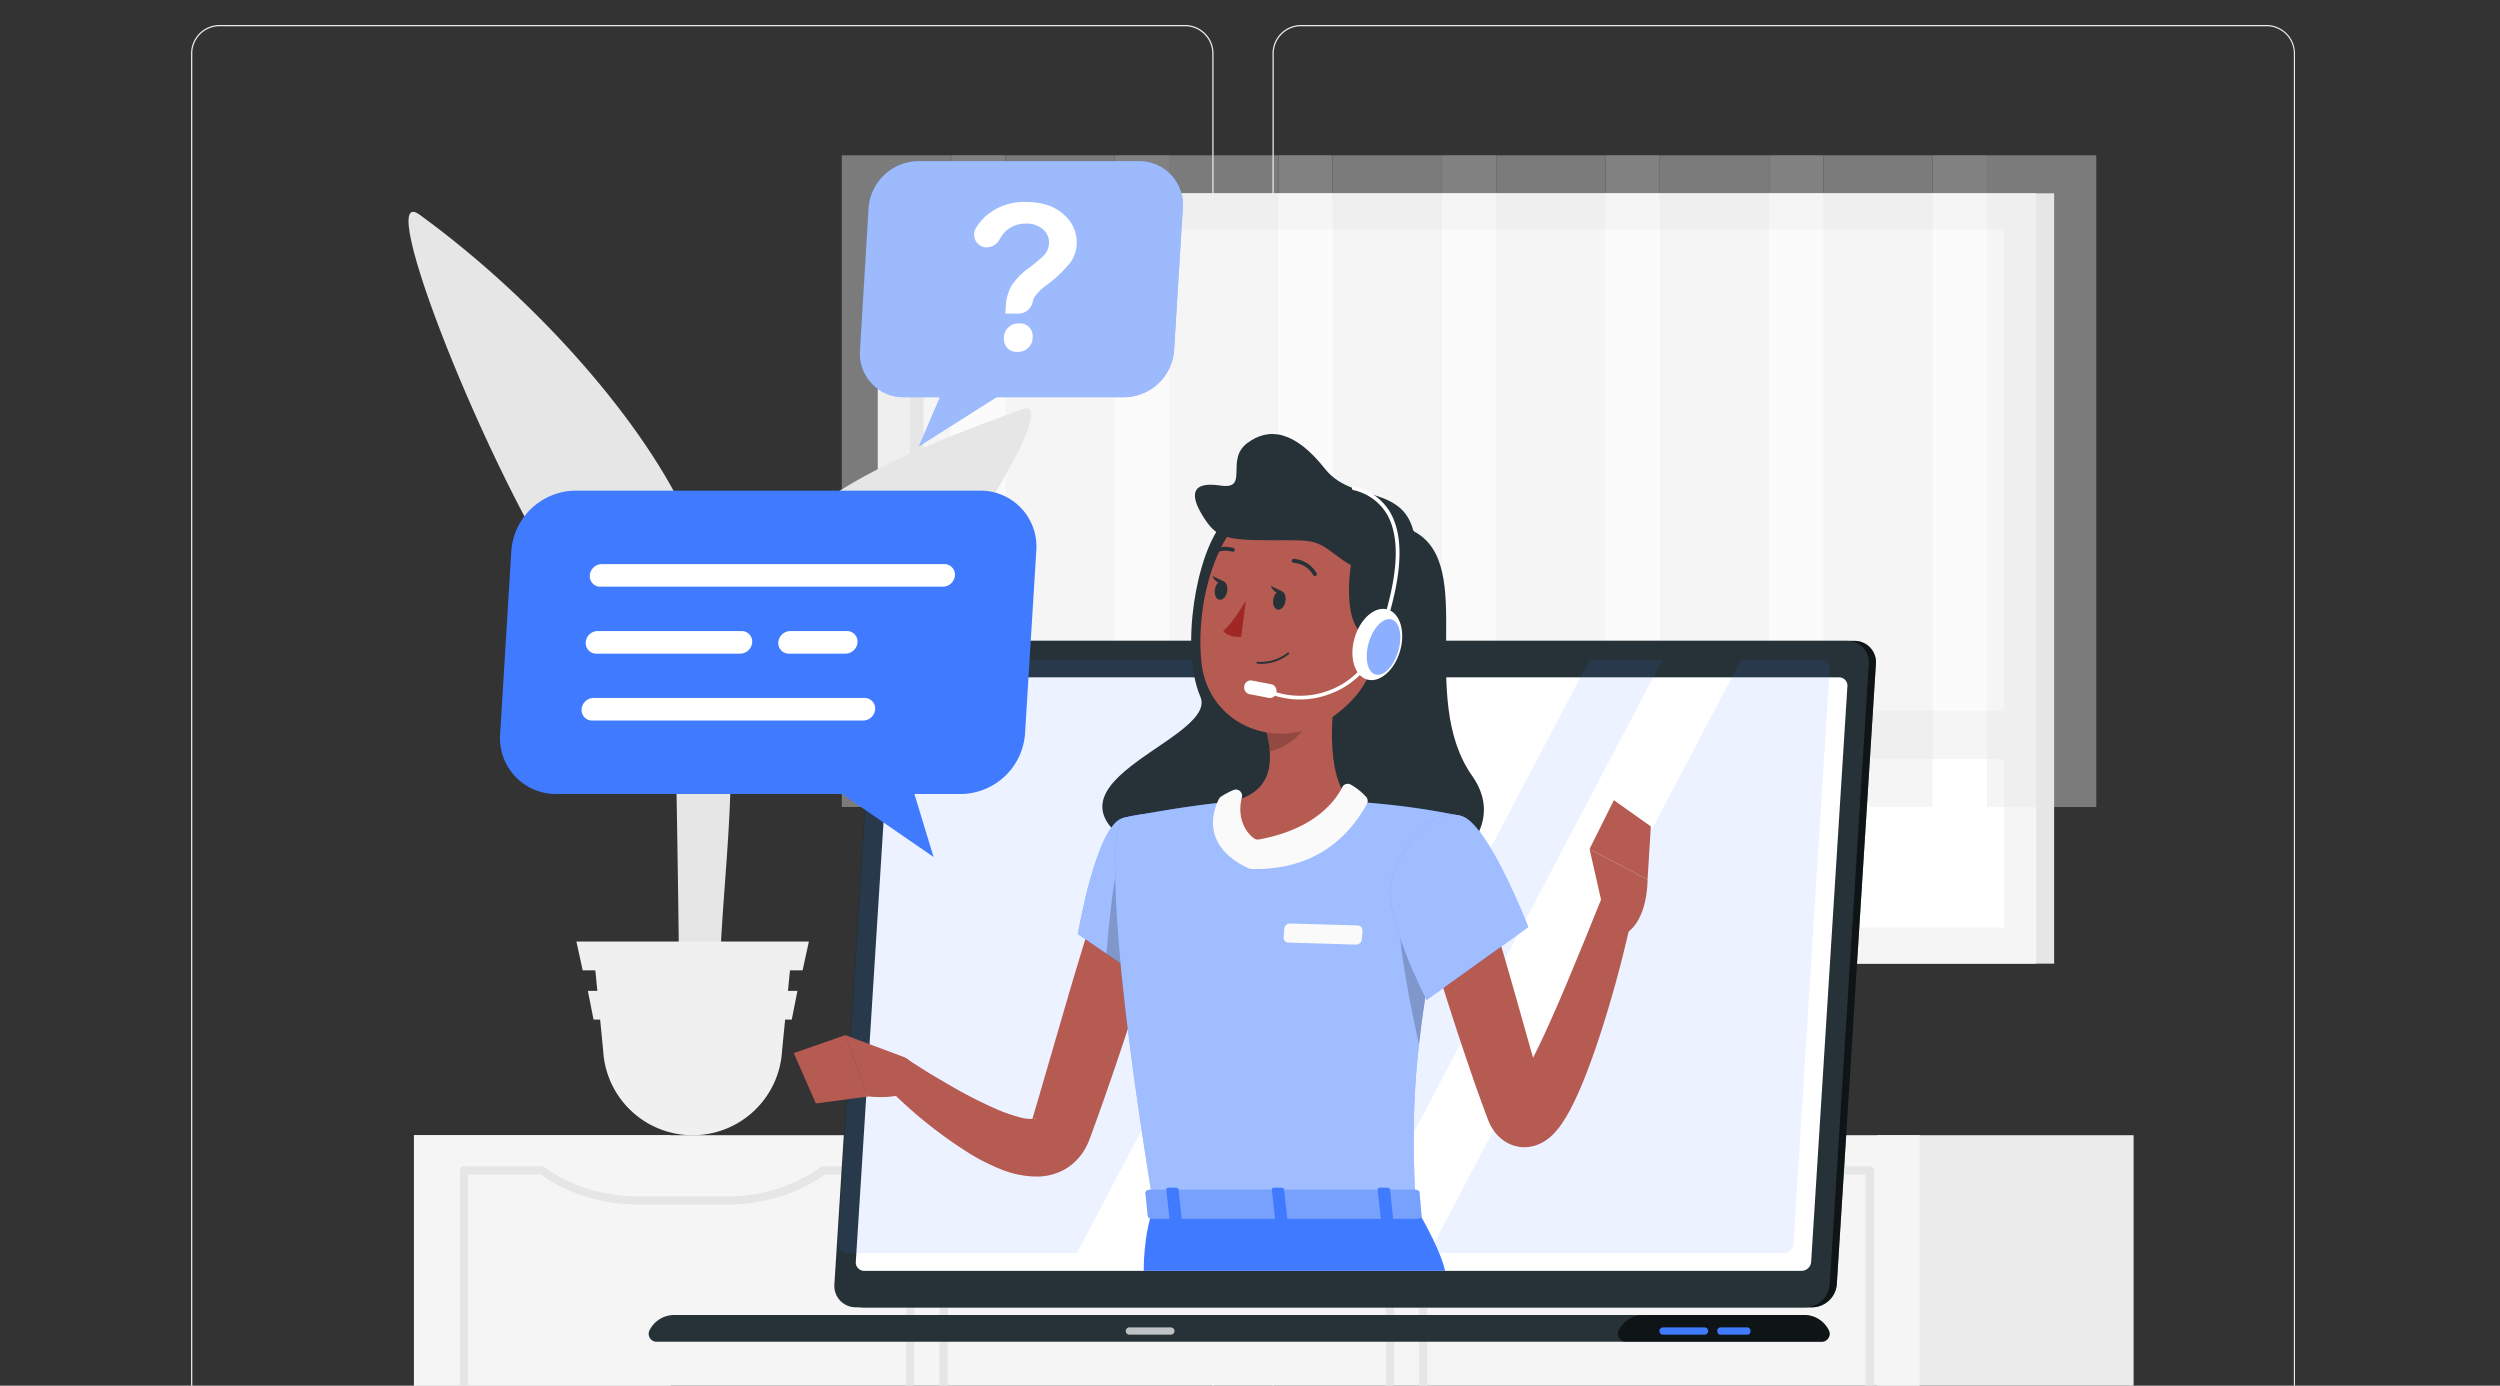 <svg xmlns="http://www.w3.org/2000/svg" viewBox="0 0 500 277.14"><rect x="0" y="0" width="500" height="277.14" fill="#333333" stroke="none"/><defs><style>.cls-1{fill:#ebebeb;}.cls-2{fill:#e6e6e6;}.cls-3{fill:#f5f5f5;}.cls-10,.cls-12,.cls-15,.cls-4{fill:#fff;}.cls-12,.cls-5{opacity:0.4;}.cls-6{fill:#f0f0f0;}.cls-7{fill:#263238;}.cls-18,.cls-8{opacity:0.6;}.cls-11,.cls-18,.cls-9{fill:#407bff;}.cls-10{opacity:0.7;}.cls-11{opacity:0.1;}.cls-13{fill:#b65b52;}.cls-14{fill:#b55b52;}.cls-15,.cls-21{opacity:0.5;}.cls-16{opacity:0.2;}.cls-17,.cls-20{fill:#fafafa;}.cls-19{fill:#a02724;}.cls-20{opacity:0.3;}</style></defs><title>ArtboardSupport</title><g id="Chat"><path class="cls-1" d="M237,287.85H43.91a5.71,5.71,0,0,1-5.7-5.71V10.71A5.71,5.71,0,0,1,43.91,5H237a5.71,5.71,0,0,1,5.71,5.71V282.14A5.71,5.71,0,0,1,237,287.85ZM43.91,5.25a5.46,5.46,0,0,0-5.45,5.46V282.14a5.46,5.46,0,0,0,5.45,5.46H237a5.47,5.47,0,0,0,5.46-5.46V10.71A5.47,5.47,0,0,0,237,5.25Z"/><path class="cls-1" d="M453.31,287.85H260.21a5.72,5.72,0,0,1-5.71-5.71V10.71A5.72,5.72,0,0,1,260.21,5h193.1A5.71,5.71,0,0,1,459,10.71V282.14A5.71,5.71,0,0,1,453.31,287.85ZM260.21,5.25a5.47,5.47,0,0,0-5.46,5.46V282.14a5.47,5.47,0,0,0,5.46,5.46h193.1a5.47,5.47,0,0,0,5.46-5.46V10.71a5.47,5.47,0,0,0-5.46-5.46Z"/><rect class="cls-2" x="179.13" y="38.66" width="231.69" height="154.07" transform="translate(589.96 231.39) rotate(180)"/><rect class="cls-3" x="175.55" y="38.66" width="231.69" height="154.07" transform="translate(582.79 231.39) rotate(180)"/><rect class="cls-4" x="221.59" y="6.28" width="139.61" height="218.82" transform="translate(407.09 -175.7) rotate(90)"/><rect class="cls-2" x="113.54" y="114.34" width="139.61" height="2.71" transform="translate(299.03 -67.64) rotate(90)"/><rect class="cls-3" x="178.21" y="142.11" width="226.37" height="9.71" transform="translate(582.79 293.92) rotate(180)"/><g class="cls-5"><rect class="cls-2" x="168.36" y="31.06" width="21.87" height="130.34"/><rect class="cls-3" x="190.24" y="31.06" width="10.84" height="119.87" transform="translate(391.32 181.98) rotate(180)"/><rect class="cls-2" x="201.08" y="31.06" width="21.87" height="130.34"/><rect class="cls-3" x="222.95" y="31.06" width="10.84" height="119.87" transform="translate(456.75 181.98) rotate(180)"/><rect class="cls-2" x="233.8" y="31.06" width="21.87" height="130.34"/><rect class="cls-3" x="255.67" y="31.06" width="10.84" height="119.87" transform="translate(522.19 181.98) rotate(180)"/><rect class="cls-2" x="266.52" y="31.06" width="21.87" height="130.34"/><rect class="cls-3" x="288.39" y="31.06" width="10.84" height="119.87" transform="translate(587.63 181.98) rotate(180)"/><rect class="cls-2" x="299.24" y="31.06" width="21.87" height="130.34"/><rect class="cls-3" x="321.11" y="31.06" width="10.84" height="119.87" transform="translate(653.06 181.98) rotate(180)"/><rect class="cls-2" x="331.95" y="31.06" width="21.87" height="130.34"/><rect class="cls-3" x="353.83" y="31.06" width="10.84" height="119.87" transform="translate(718.5 181.98) rotate(180)"/><rect class="cls-2" x="364.67" y="31.06" width="21.87" height="130.34"/><rect class="cls-3" x="386.55" y="31.06" width="10.84" height="119.87" transform="translate(783.94 181.98) rotate(180)"/><rect class="cls-2" x="397.39" y="31.06" width="21.87" height="130.34"/></g><rect class="cls-1" x="82.79" y="227.05" width="51.29" height="105.4" transform="translate(216.87 559.49) rotate(180)"/><rect class="cls-1" x="375.43" y="227.05" width="51.29" height="105.4" transform="translate(802.15 559.49) rotate(180)"/><rect class="cls-3" x="82.79" y="227.05" width="301.14" height="92.23" transform="translate(466.72 546.32) rotate(180)"/><path class="cls-2" d="M373.92,293.26H284.65a.83.83,0,0,1-.82-.83V234.07a.82.82,0,0,1,.82-.82h16.48a.79.79,0,0,1,.49.17,29.14,29.14,0,0,0,8.05,4.12,33.67,33.67,0,0,0,10.78,1.72h17.66A31.75,31.75,0,0,0,357,233.42a.78.78,0,0,1,.48-.17h16.49a.82.82,0,0,1,.82.82v58.36A.83.83,0,0,1,373.92,293.26Zm-88.45-1.65H373.1V234.9H357.7a33.5,33.5,0,0,1-19.59,6H320.45a35.47,35.47,0,0,1-11.3-1.81,30.59,30.59,0,0,1-8.28-4.2h-15.4Z"/><path class="cls-2" d="M278,293.26H188.72a.83.83,0,0,1-.82-.83V234.07a.82.82,0,0,1,.82-.82h15.59a.79.79,0,0,1,.49.17,28.61,28.61,0,0,0,8,4.12,33.67,33.67,0,0,0,10.78,1.72h17.66a31.66,31.66,0,0,0,18.81-5.84.83.83,0,0,1,.49-.17H278a.82.82,0,0,1,.82.82v58.36A.82.82,0,0,1,278,293.26Zm-88.45-1.65h87.63V234.9H260.86a33.46,33.46,0,0,1-19.57,6H223.63a35.47,35.47,0,0,1-11.3-1.81,30.51,30.51,0,0,1-8.29-4.2h-14.5Z"/><path class="cls-2" d="M182.07,293.26H92.8a.82.82,0,0,1-.82-.83V234.07a.82.82,0,0,1,.82-.82h15.59a.84.84,0,0,1,.48.16,28.89,28.89,0,0,0,8,4.13,33.68,33.68,0,0,0,10.79,1.72h17.66a31.74,31.74,0,0,0,18.83-5.84.79.79,0,0,1,.49-.17h17.38a.82.82,0,0,1,.82.82v58.36A.83.83,0,0,1,182.07,293.26Zm-88.45-1.65h87.63V234.9H165a33.49,33.49,0,0,1-19.58,6H127.71a35.38,35.38,0,0,1-11.3-1.81,30.5,30.5,0,0,1-8.29-4.2H93.62Z"/><path class="cls-2" d="M143.94,209.39h-8.09c.06-5.6,0-19.82-.57-52.39-1-59-2.87-62.65-2.87-62.65L142,123.49A79,79,0,0,1,146,144.7C147,167.41,143,185.55,143.94,209.39Z"/><path class="cls-2" d="M150.09,114.71c10.79-16.33,32.33-24.85,54.35-32.87,8.64-3.15-15.62,35.92-33.26,53.63-13.7,13.76-27,13.46-30.93,27.06C139.49,146.74,140.79,128.78,150.09,114.71Z"/><path class="cls-2" d="M137.73,104.22c-8.46-19.09-29.83-43.86-53.85-61.31-9.43-6.85,13.84,52,30.25,76.05,12.78,18.76,24.7,30.18,26.56,43.57C148.75,145.79,146.18,123.32,137.73,104.22Z"/><path class="cls-6" d="M138.53,227.05h0a17.91,17.91,0,0,0,17.88-16.89L158,194H119.06l1.58,16.19A17.92,17.92,0,0,0,138.53,227.05Z"/><polygon class="cls-6" points="116.54 194.06 160.52 194.06 161.78 188.3 115.28 188.3 116.54 194.06"/><polygon class="cls-6" points="118.71 203.92 158.35 203.92 159.49 198.17 117.57 198.17 118.71 203.92"/><path class="cls-7" d="M362.48,261.46H172.6a4.27,4.27,0,0,1-4.3-4.59l7.82-124.1a5,5,0,0,1,4.89-4.59H370.88a4.27,4.27,0,0,1,4.3,4.59l-7.82,124.1A5,5,0,0,1,362.48,261.46Z"/><path class="cls-8" d="M362.48,261.46H172.6a4.27,4.27,0,0,1-4.3-4.59l7.82-124.1a5,5,0,0,1,4.89-4.59H370.88a4.27,4.27,0,0,1,4.3,4.59l-7.82,124.1A5,5,0,0,1,362.48,261.46Z"/><path class="cls-7" d="M361.06,261.46H171.19a4.27,4.27,0,0,1-4.31-4.59l7.82-124.1a5,5,0,0,1,4.89-4.59H369.46a4.27,4.27,0,0,1,4.3,4.59l-7.82,124.1A5,5,0,0,1,361.06,261.46Z"/><path class="cls-7" d="M360.82,263H134.89a5.51,5.51,0,0,0-5,3.09,1.58,1.58,0,0,0,1.45,2.26H364.32a1.58,1.58,0,0,0,1.45-2.26A5.49,5.49,0,0,0,360.82,263Z"/><path class="cls-8" d="M360.82,263H328.69a5.48,5.48,0,0,0-4.95,3.09,1.58,1.58,0,0,0,1.44,2.26h39.14a1.58,1.58,0,0,0,1.45-2.26A5.49,5.49,0,0,0,360.82,263Z"/><path class="cls-9" d="M340.9,266.94h-8.3a.72.72,0,0,1-.72-.73h0a.73.73,0,0,1,.72-.73h8.3a.73.73,0,0,1,.73.73h0A.73.73,0,0,1,340.9,266.94Z"/><path class="cls-10" d="M234.17,266.94h-8.29a.73.73,0,0,1-.73-.73h0a.73.73,0,0,1,.73-.73h8.29a.73.73,0,0,1,.73.73h0A.73.73,0,0,1,234.17,266.94Z"/><rect class="cls-9" x="343.46" y="265.48" width="6.63" height="1.46" rx="0.6"/><path class="cls-4" d="M171.16,252.38l7.26-115.12a1.94,1.94,0,0,1,1.9-1.79H367.81a1.66,1.66,0,0,1,1.67,1.79l-7.25,115.12a1.94,1.94,0,0,1-1.91,1.79H172.84A1.67,1.67,0,0,1,171.16,252.38Z"/><path class="cls-11" d="M277.82,131.93l-62.45,118.7H169.3a1.66,1.66,0,0,1-1.68-1.79l7.26-115.12a1.94,1.94,0,0,1,1.9-1.79Z"/><polygon class="cls-11" points="332.51 131.93 270.06 250.63 255.5 250.63 317.95 131.93 332.51 131.93"/><path class="cls-11" d="M365.94,133.72l-7.26,115.12a1.93,1.93,0,0,1-1.9,1.79h-71l62.45-118.7h16A1.67,1.67,0,0,1,365.94,133.72Z"/><path class="cls-12" d="M275.63,132a1.45,1.45,0,0,1-1.43,1.34,1.24,1.24,0,0,1-1.26-1.34,1.44,1.44,0,0,1,1.43-1.35A1.25,1.25,0,0,1,275.63,132Z"/><path class="cls-7" d="M244.65,104.44c-5.47,6.26-8.63,25.45-4.58,34.89s-42.94,18.89-4.17,34.22,69.78-2.44,58.56-18.33,1.21-42.35-11.78-49C270.94,100.15,255.61,91.89,244.65,104.44Z"/><path class="cls-13" d="M233.06,181.71c-2.05,7-4.23,14-6.49,21s-4.61,13.91-7.1,20.87l-.95,2.61-.48,1.32-.15.39-.24.59c-.15.37-.38.79-.58,1.18a11,11,0,0,1-4.21,4.26,11.52,11.52,0,0,1-5.24,1.38,19.34,19.34,0,0,1-7.49-1.47,43.39,43.39,0,0,1-5.63-2.78,89.57,89.57,0,0,1-17.88-14.46l4.31-5.08c1.45.92,3,1.91,4.5,2.85s3.07,1.82,4.59,2.72a93.27,93.27,0,0,0,9.21,4.71,31.24,31.24,0,0,0,4.44,1.57,8.09,8.09,0,0,0,3.26.38c.28,0,.23-.16,0-.07a2.06,2.06,0,0,0-.49.32s0,0,0-.06a.13.13,0,0,0,0-.06l.08-.25.38-1.29.77-2.6,6.11-21q3.12-10.51,6.42-21Z"/><path class="cls-14" d="M180.62,211.35,169,207l4.61,12.27s8.2,1.19,11.38-3.13l-2.59-3.46A4,4,0,0,0,180.62,211.35Z"/><polygon class="cls-14" points="158.75 210.62 163.17 220.69 173.66 219.3 169.04 207.03 158.75 210.62"/><path class="cls-9" d="M224.58,163.6c-5.32,1.35-9,23.22-9,23.22l14.65,10s14-22.06,9.95-27.91C235.88,162.79,232.33,161.62,224.58,163.6Z"/><path class="cls-15" d="M224.58,163.6c-5.32,1.35-9,23.22-9,23.22l14.65,10s14-22.06,9.95-27.91C235.88,162.79,232.33,161.62,224.58,163.6Z"/><path class="cls-16" d="M224.1,171.55l11.37,2.63,1.09,11.12a127.72,127.72,0,0,1-6.37,11.48l-8.89-6C221.69,185.63,222.65,175,224.1,171.55Z"/><path class="cls-9" d="M224.58,163.6s-6.15,2.16,6.16,77.82H283.1c-.88-21.32-.9-34.46,9.28-78.2a154.79,154.79,0,0,0-22.23-2.92c-8.81-.43-16-.71-23.78,0C236.16,161.23,224.58,163.6,224.58,163.6Z"/><path class="cls-15" d="M224.58,163.6s-6.15,2.16,6.16,77.82H283.1c-.88-21.32-.9-34.46,9.28-78.2a154.79,154.79,0,0,0-22.23-2.92c-8.81-.43-16-.71-23.78,0C236.16,161.23,224.58,163.6,224.58,163.6Z"/><path class="cls-16" d="M280.06,183.53l6.76,5.75c-1.44,7.65-2.41,14-3,19.69C282.53,203.29,279.31,187.88,280.06,183.53Z"/><path class="cls-14" d="M267.79,133.52c-1.5,7.65-3,21.67,2.36,26.78,0,0-5,11.46-18.25,11.46s-5.53-11.46-5.53-11.46c8.53-2,8.31-8.37,6.83-14.32Z"/><path class="cls-17" d="M268.45,157.43c-1.26,2.56-5.32,8.39-16.66,10.46a1.21,1.21,0,0,1-.91-.17c-2.12-1.49-3.44-4.61-2.51-8.24a1.24,1.24,0,0,0-1.66-1.48,15.82,15.82,0,0,0-2.5,1.32,1.21,1.21,0,0,0-.41.46c-.83,1.56-4.19,9.2,5.95,13.9a1.16,1.16,0,0,0,.51.12c6,.13,16.49-1.05,23.12-13a1.26,1.26,0,0,0-.11-1.38,12.68,12.68,0,0,0-3.07-2.47A1.23,1.23,0,0,0,268.45,157.43Z"/><path class="cls-17" d="M271.23,188.92l-13.5-.4a1,1,0,0,1-1-1.11l.13-1.66A1.16,1.16,0,0,1,258,184.7l13.5.39a1,1,0,0,1,1,1.11l-.13,1.67A1.16,1.16,0,0,1,271.23,188.92Z"/><path class="cls-16" d="M261.84,138.61,253.2,146a24.1,24.1,0,0,1,.74,4.22c3.25-.47,7.73-4,8.08-7.46A11.44,11.44,0,0,0,261.84,138.61Z"/><path class="cls-14" d="M277.87,119.07c-2.41,12.56-3.16,17.93-10.4,23.61-10.89,8.54-25.8,2.82-27.18-10.21-1.25-11.73,2.9-30.31,16-33.75A17.45,17.45,0,0,1,277.87,119.07Z"/><path class="cls-7" d="M270.72,109.75c-1.56,7.87-1.93,18.33,5.32,18.33s12.86-12.27,6.64-21.89S271.63,105.11,270.72,109.75Z"/><path class="cls-7" d="M283.18,110.72c0,8.55-10.78,4.32-15.55.63s-5-3.28-13.84-3.3-10.61-.61-13.22-4.83-2.37-7,3.51-6.11S245,92,249.4,88.66,259,86.17,265,93.77,283.18,95.88,283.18,110.72Z"/><ellipse class="cls-4" cx="275.47" cy="128.89" rx="7.3" ry="4.73" transform="translate(74.28 356.98) rotate(-73.66)"/><path class="cls-4" d="M260,139.9a17.27,17.27,0,0,1-6.75-1.38.37.37,0,0,1-.2-.49.39.39,0,0,1,.5-.2,16.35,16.35,0,0,0,12.73.07,15.94,15.94,0,0,0,8.76-8.75c3-8.59,6.06-19.32,2.52-26a10.35,10.35,0,0,0-6.9-5.13.37.37,0,1,1,.19-.72,11,11,0,0,1,7.37,5.5c3.68,6.91.61,17.84-2.48,26.59a16.64,16.64,0,0,1-9.17,9.17A17.12,17.12,0,0,1,260,139.9Z"/><path class="cls-18" d="M279.65,130.26c-.89,3-2.93,5.12-4.56,4.64s-2.23-3.33-1.34-6.37,2.93-5.12,4.56-4.64S280.54,127.22,279.65,130.26Z"/><rect class="cls-4" x="248.81" y="136.45" width="6.53" height="2.77" rx="1.27" transform="translate(30.67 -45.25) rotate(10.92)"/><path class="cls-19" d="M249.17,120.09s-2.32,4.22-4.52,6.11c1.19,1.45,3.59,1.17,3.59,1.17Z"/><path class="cls-7" d="M251.38,132.74l.09,0a8.85,8.85,0,0,0,6.3-1.92.19.19,0,1,0-.25-.29,8.67,8.67,0,0,1-6,1.83.19.19,0,0,0-.22.17A.18.18,0,0,0,251.38,132.74Z"/><path class="cls-7" d="M262.82,115.15a.41.41,0,0,0,.37,0,.4.4,0,0,0,.12-.54,5.84,5.84,0,0,0-4.55-2.84.4.4,0,0,0-.4.38.39.39,0,0,0,.38.4,5,5,0,0,1,3.91,2.47A.35.35,0,0,0,262.82,115.15Z"/><path class="cls-7" d="M257.09,120.27c-.17,1-.86,1.77-1.54,1.66s-1.07-1.05-.9-2.08.87-1.77,1.54-1.66S257.27,119.24,257.09,120.27Z"/><path class="cls-7" d="M245.43,118.28c-.17,1-.86,1.78-1.54,1.66s-1.07-1-.9-2.07.87-1.78,1.54-1.66S245.61,117.25,245.43,118.28Z"/><path class="cls-7" d="M244.82,116.31l-2.36-1.13S243.4,117.33,244.82,116.31Z"/><path class="cls-7" d="M256.48,118.3l-2.36-1.14S255.06,119.32,256.48,118.3Z"/><path class="cls-7" d="M241.47,111.32a.39.39,0,0,0,.4,0,5,5,0,0,1,4.52-1,.39.39,0,1,0,.26-.73,5.8,5.8,0,0,0-5.25,1.08.37.37,0,0,0-.07.54A.53.53,0,0,0,241.47,111.32Z"/><path class="cls-9" d="M228.75,254.17s-.14-7.16,2-12.75H283.1s4.71,7.6,5.93,12.75Z"/><path class="cls-9" d="M283.89,238.34l.41,4.69c.19.36-.24.73-.85.73h-53c-.47,0-.86-.23-.89-.52l-.48-4.69c0-.33.38-.6.9-.6h53A1,1,0,0,1,283.89,238.34Z"/><path class="cls-20" d="M283.89,238.34l.41,4.69c.19.36-.24.73-.85.73h-53c-.47,0-.86-.23-.89-.52l-.48-4.69c0-.33.38-.6.9-.6h53A1,1,0,0,1,283.89,238.34Z"/><path class="cls-9" d="M276.76,244.27h1.42c.29,0,.5-.14.48-.32l-.66-6.09c0-.18-.27-.33-.55-.33H276c-.29,0-.5.15-.48.33l.66,6.09C276.23,244.13,276.48,244.27,276.76,244.27Z"/><path class="cls-9" d="M234.47,244.27h1.42c.28,0,.5-.14.48-.32l-.67-6.09c0-.18-.26-.33-.55-.33h-1.42c-.28,0-.5.15-.48.33l.67,6.09C233.94,244.13,234.19,244.27,234.47,244.27Z"/><path class="cls-9" d="M255.62,244.27H257c.28,0,.5-.14.48-.32l-.67-6.09c0-.18-.27-.33-.55-.33h-1.42c-.28,0-.5.15-.48.33l.67,6.09C255.09,244.13,255.33,244.27,255.62,244.27Z"/><path class="cls-13" d="M296.86,178c2.3,7.47,4.52,15,6.63,22.51l3.19,11.27,1.59,5.6.4,1.38.2.69.05.16v0s0,0,0,0l-.16-.25a4,4,0,0,0-.92-.94,5,5,0,0,0-2.68-.95,4.37,4.37,0,0,0-2.12.42c-.72.39-.65.48-.59.41a3.32,3.32,0,0,0,.46-.49,17.28,17.28,0,0,0,1.3-1.86c.88-1.43,1.75-3.05,2.57-4.71,1.7-3.33,3.23-6.85,4.78-10.38s3-7.13,4.5-10.73,2.93-7.24,4.41-10.83l6.39,1.91c-1.66,7.8-3.6,15.45-6,23.09-1.18,3.83-2.49,7.62-4,11.46-.78,1.92-1.61,3.84-2.64,5.83a29.66,29.66,0,0,1-1.84,3.12,15.57,15.57,0,0,1-1.4,1.78,9.46,9.46,0,0,1-2.9,2.21,7.53,7.53,0,0,1-3.54.74,7.29,7.29,0,0,1-4-1.47,8.26,8.26,0,0,1-1.89-2,10.82,10.82,0,0,1-.85-1.54c-.09-.22-.19-.45-.26-.65l-.19-.49-.26-.71-.52-1.41c-.68-1.88-1.37-3.74-2-5.61-1.28-3.75-2.56-7.47-3.76-11.22q-3.68-11.24-6.86-22.59Z"/><path class="cls-9" d="M292.38,163.22c5.25,1.6,13.28,22.19,13.28,22.19L285.31,200s-9.15-17.6-6.95-24.38C280.66,168.51,286.4,161.4,292.38,163.22Z"/><path class="cls-15" d="M292.38,163.22c5.25,1.6,13.28,22.19,13.28,22.19L285.31,200s-9.15-17.6-6.95-24.38C280.66,168.51,286.4,161.4,292.38,163.22Z"/><path class="cls-14" d="M320.7,182.1l-2.79-12.3,11.6,6.12s.14,8.27-4.54,10.89Z"/><polygon class="cls-14" points="322.77 160.04 330.17 165.28 329.51 175.92 317.91 169.8 322.77 160.04"/><path class="cls-9" d="M115,98.13h81a11.18,11.18,0,0,1,11.26,12L205,146.8a13,13,0,0,1-12.74,12h-9.38l3.83,12.59L168.42,158.8H111.29a11.18,11.18,0,0,1-11.26-12l2.24-36.67A13,13,0,0,1,115,98.13Z"/><path class="cls-4" d="M188.58,117.34h-68.5a2.1,2.1,0,0,1-2.12-2.26h0a2.44,2.44,0,0,1,2.39-2.26h68.51a2.11,2.11,0,0,1,2.12,2.26h0A2.44,2.44,0,0,1,188.58,117.34Z"/><path class="cls-4" d="M148,130.73H119.26a2.11,2.11,0,0,1-2.12-2.26h0a2.43,2.43,0,0,1,2.4-2.26h28.77a2.11,2.11,0,0,1,2.13,2.26h0A2.45,2.45,0,0,1,148,130.73Z"/><path class="cls-4" d="M172.63,144.11H118.44a2.1,2.1,0,0,1-2.12-2.26h0a2.44,2.44,0,0,1,2.4-2.26h54.19a2.11,2.11,0,0,1,2.12,2.26h0A2.44,2.44,0,0,1,172.63,144.11Z"/><path class="cls-4" d="M169.11,130.73H157.78a2.11,2.11,0,0,1-2.12-2.26h0a2.44,2.44,0,0,1,2.4-2.26h11.32a2.1,2.1,0,0,1,2.12,2.26h0A2.44,2.44,0,0,1,169.11,130.73Z"/><path class="cls-9" d="M227.79,32.23H183.63a10.1,10.1,0,0,0-9.91,9.34L172,70.1a8.71,8.71,0,0,0,8.77,9.34H188l-4.18,9.79,15.46-9.79H224.9a10.09,10.09,0,0,0,9.91-9.34l1.75-28.53A8.71,8.71,0,0,0,227.79,32.23Z"/><g class="cls-21"><path class="cls-17" d="M227.79,32.23H183.63a10.1,10.1,0,0,0-9.91,9.34L172,70.1a8.71,8.71,0,0,0,8.77,9.34H188l-4.18,9.79,15.46-9.79H224.9a10.09,10.09,0,0,0,9.91-9.34l1.75-28.53A8.71,8.71,0,0,0,227.79,32.23Z"/></g><path class="cls-4" d="M206.5,60.51a2.89,2.89,0,0,1-2.8,2.21h-2.61c0-.74.06-1.19.07-1.35a9.34,9.34,0,0,1,1.08-4.13,13.82,13.82,0,0,1,3.54-3.65,27.55,27.55,0,0,0,3.14-2.65,3.76,3.76,0,0,0,.88-2.18,3.48,3.48,0,0,0-1.15-2.85,4.89,4.89,0,0,0-3.5-1.18,5.73,5.73,0,0,0-3.7,1.23,6,6,0,0,0-1.5,1.87,3,3,0,0,1-2.9,1.63h0a2.55,2.55,0,0,1-1.84-3.88,10.13,10.13,0,0,1,2.29-2.65,11.51,11.51,0,0,1,7.67-2.53c3.27,0,5.81.85,7.64,2.56a7.3,7.3,0,0,1,2.53,6,7,7,0,0,1-1.28,3.56,25.73,25.73,0,0,1-4.83,4.57,9.51,9.51,0,0,0-2.38,2.41A3.89,3.89,0,0,0,206.5,60.51Zm-5.71,7.18,0-.32a2.89,2.89,0,0,1,2.85-2.69H204a2.51,2.51,0,0,1,2.53,2.69l0,.32a2.89,2.89,0,0,1-2.85,2.68h-.32A2.5,2.5,0,0,1,200.79,67.69Z"/></g></svg>